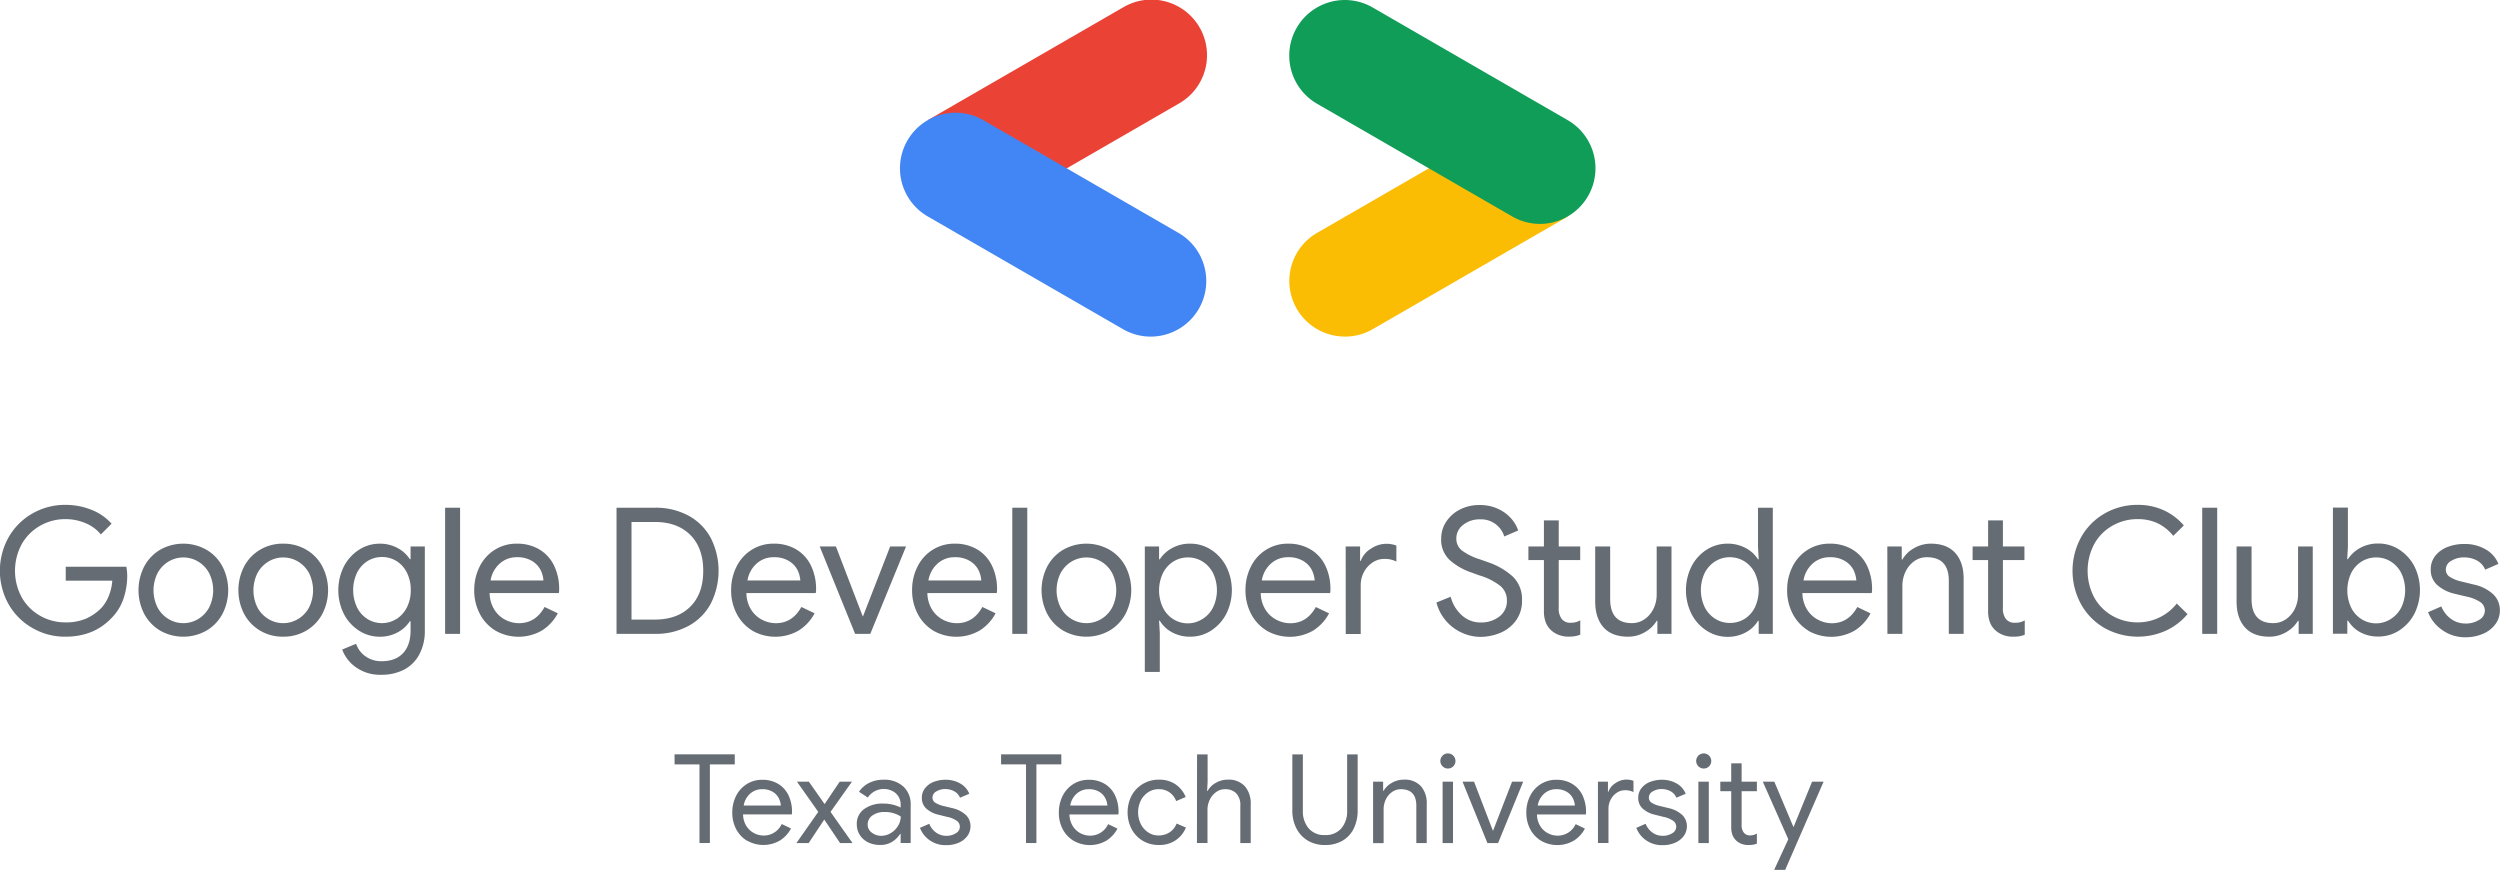<svg xmlns="http://www.w3.org/2000/svg" viewBox="0 0 868 302.01"><defs><style>.a{fill:#656c73;}.b{fill:#ea4335;}.c{fill:#4285f4;}.d{fill:#fbbc04;}.e{fill:#0f9d58;}</style></defs><path class="a" d="M13.3,218.67A22,22,0,0,1,5,210.41a23.82,23.82,0,0,1,0-23.25,22.05,22.05,0,0,1,8.26-8.26,22.61,22.61,0,0,1,11.41-3,24.08,24.08,0,0,1,9.08,1.71,18.25,18.25,0,0,1,7,4.83l-3.73,3.73a13.56,13.56,0,0,0-5.36-3.94,17.84,17.84,0,0,0-7-1.38,17.38,17.38,0,0,0-8.6,2.24,16.87,16.87,0,0,0-6.42,6.3,19.43,19.43,0,0,0,0,18.78,17,17,0,0,0,6.42,6.3,17.37,17.37,0,0,0,8.6,2.23,17.63,17.63,0,0,0,7.37-1.37,17.32,17.32,0,0,0,5.17-3.64,13.36,13.36,0,0,0,2.57-4.16A17.21,17.21,0,0,0,41,202.21H24.83v-4.83H45.88a18.48,18.48,0,0,1,.3,3.18,24.7,24.7,0,0,1-1.28,7.86,17.43,17.43,0,0,1-4.1,6.7q-6.18,6.56-16.09,6.55A22.52,22.52,0,0,1,13.3,218.67Z" transform="translate(-2.01 -0.61)"/><path class="a" d="M57.62,219.56a14.89,14.89,0,0,1-5.54-5.81,18.09,18.09,0,0,1,0-16.46,14.76,14.76,0,0,1,5.54-5.81,16.33,16.33,0,0,1,16.06,0,14.62,14.62,0,0,1,5.57,5.81,18,18,0,0,1,0,16.46,14.75,14.75,0,0,1-5.57,5.81,16.33,16.33,0,0,1-16.06,0Zm13.15-4a10.28,10.28,0,0,0,3.83-4,13.32,13.32,0,0,0,0-12,10.35,10.35,0,0,0-3.83-4,10,10,0,0,0-10.21,0,10.42,10.42,0,0,0-3.83,4,13.41,13.41,0,0,0,0,12,10.35,10.35,0,0,0,3.83,4,9.95,9.95,0,0,0,10.21,0Z" transform="translate(-2.01 -0.61)"/><path class="a" d="M92.31,219.56a14.82,14.82,0,0,1-5.54-5.81,18,18,0,0,1,0-16.46,14.69,14.69,0,0,1,5.54-5.81,15.36,15.36,0,0,1,8-2.11,15.53,15.53,0,0,1,8.05,2.11,14.62,14.62,0,0,1,5.57,5.81,18,18,0,0,1,0,16.46,14.75,14.75,0,0,1-5.57,5.81,15.63,15.63,0,0,1-8.05,2.11A15.46,15.46,0,0,1,92.31,219.56Zm13.15-4a10.35,10.35,0,0,0,3.83-4,13.41,13.41,0,0,0,0-12,10.42,10.42,0,0,0-3.83-4,10,10,0,0,0-5.14-1.4,9.89,9.89,0,0,0-5.07,1.4,10.42,10.42,0,0,0-3.83,4,13.41,13.41,0,0,0,0,12,10.35,10.35,0,0,0,3.83,4,9.8,9.8,0,0,0,5.07,1.41A9.92,9.92,0,0,0,105.46,215.55Z" transform="translate(-2.01 -0.61)"/><path class="a" d="M125.53,232.25a13,13,0,0,1-4.71-6.12l4.83-2a8.67,8.67,0,0,0,3.28,4.37,9.34,9.34,0,0,0,5.59,1.68q4.83,0,7.44-2.8c1.73-1.87,2.6-4.49,2.6-7.84v-3.25h-.25a11.39,11.39,0,0,1-4.22,3.86,12.65,12.65,0,0,1-6.24,1.53,13.17,13.17,0,0,1-7.16-2.09,15.07,15.07,0,0,1-5.26-5.77,18.51,18.51,0,0,1,0-16.58,15,15,0,0,1,5.26-5.77,13.08,13.08,0,0,1,7.16-2.09,12.65,12.65,0,0,1,6.24,1.53,11.37,11.37,0,0,1,4.22,3.85h.25v-4.41h4.95v29.13a17.1,17.1,0,0,1-2,8.5,12.53,12.53,0,0,1-5.35,5.2,16.82,16.82,0,0,1-7.68,1.71A14.47,14.47,0,0,1,125.53,232.25Zm14.07-16.68a10.06,10.06,0,0,0,3.64-4,12.76,12.76,0,0,0,1.38-6.09,12.91,12.91,0,0,0-1.38-6.12,9.82,9.82,0,0,0-3.64-4,9.49,9.49,0,0,0-4.95-1.35,9.35,9.35,0,0,0-5,1.38,10.09,10.09,0,0,0-3.64,4,14.13,14.13,0,0,0,0,12.18,10.06,10.06,0,0,0,3.64,4,9.53,9.53,0,0,0,9.91,0Z" transform="translate(-2.01 -0.61)"/><path class="a" d="M156.55,176.89h5.2v43.8h-5.2Z" transform="translate(-2.01 -0.61)"/><path class="a" d="M174.08,219.59a14.65,14.65,0,0,1-5.42-5.75,17.47,17.47,0,0,1-2-8.32,18.06,18.06,0,0,1,1.84-8.11,14.43,14.43,0,0,1,5.23-5.87,14.12,14.12,0,0,1,7.8-2.17,14.86,14.86,0,0,1,7.74,2,13.2,13.2,0,0,1,5.11,5.6,18.68,18.68,0,0,1,1.77,8.32,4.46,4.46,0,0,1-.12,1.23H172a11.24,11.24,0,0,0,1.66,5.78,9.77,9.77,0,0,0,3.82,3.51,10.32,10.32,0,0,0,4.74,1.17q5.74,0,8.87-5.63l4.59,2.2a15.7,15.7,0,0,1-5.41,5.91,16.21,16.21,0,0,1-16.15.15Zm16.61-17.44a9.83,9.83,0,0,0-1-3.67,8,8,0,0,0-3-3.12,9.67,9.67,0,0,0-5.23-1.28,8.69,8.69,0,0,0-5.94,2.2,10,10,0,0,0-3.18,5.87Z" transform="translate(-2.01 -0.61)"/><path class="a" d="M216.07,176.89h13.28a23.8,23.8,0,0,1,11.75,2.78,19.13,19.13,0,0,1,7.7,7.74,25.33,25.33,0,0,1,0,22.76,19.19,19.19,0,0,1-7.7,7.74,23.9,23.9,0,0,1-11.75,2.78H216.07Zm13.28,38.84q7.77,0,12.3-4.46t4.52-12.48q0-8-4.52-12.48t-12.3-4.47h-8.08v33.89Z" transform="translate(-2.01 -0.61)"/><path class="a" d="M263.27,219.59a14.62,14.62,0,0,1-5.41-5.75,17.35,17.35,0,0,1-2-8.32,17.92,17.92,0,0,1,1.84-8.11,14.36,14.36,0,0,1,5.23-5.87,14.12,14.12,0,0,1,7.8-2.17,14.91,14.91,0,0,1,7.74,2,13.12,13.12,0,0,1,5.1,5.6,18.55,18.55,0,0,1,1.78,8.32,4.46,4.46,0,0,1-.12,1.23H261.16a11.14,11.14,0,0,0,1.65,5.78,9.8,9.8,0,0,0,3.83,3.51,10.32,10.32,0,0,0,4.74,1.17q5.75,0,8.87-5.63l4.59,2.2a15.73,15.73,0,0,1-5.42,5.91,16.21,16.21,0,0,1-16.15.15Zm16.61-17.44a9.65,9.65,0,0,0-1-3.67,7.92,7.92,0,0,0-3-3.12,9.71,9.71,0,0,0-5.24-1.28,8.68,8.68,0,0,0-5.93,2.2,10,10,0,0,0-3.18,5.87Z" transform="translate(-2.01 -0.61)"/><path class="a" d="M286.61,190.34h5.63l9.3,24.23h.12l9.42-24.23h5.51l-12.42,30.35h-5.26Z" transform="translate(-2.01 -0.61)"/><path class="a" d="M326.1,219.59a14.62,14.62,0,0,1-5.41-5.75,17.35,17.35,0,0,1-2-8.32,17.92,17.92,0,0,1,1.84-8.11,14.36,14.36,0,0,1,5.23-5.87,14.12,14.12,0,0,1,7.8-2.17,14.91,14.91,0,0,1,7.74,2,13.12,13.12,0,0,1,5.1,5.6,18.55,18.55,0,0,1,1.78,8.32,4.46,4.46,0,0,1-.12,1.23H324a11.14,11.14,0,0,0,1.65,5.78,9.8,9.8,0,0,0,3.83,3.51,10.32,10.32,0,0,0,4.74,1.17q5.75,0,8.87-5.63l4.59,2.2a15.73,15.73,0,0,1-5.42,5.91,16.21,16.21,0,0,1-16.15.15Zm16.61-17.44a9.65,9.65,0,0,0-1-3.67,7.92,7.92,0,0,0-3-3.12,9.69,9.69,0,0,0-5.24-1.28,8.68,8.68,0,0,0-5.93,2.2,10,10,0,0,0-3.18,5.87Z" transform="translate(-2.01 -0.61)"/><path class="a" d="M353.48,176.89h5.2v43.8h-5.2Z" transform="translate(-2.01 -0.61)"/><path class="a" d="M371.16,219.56a14.82,14.82,0,0,1-5.54-5.81,18.09,18.09,0,0,1,0-16.46,14.69,14.69,0,0,1,5.54-5.81,16.33,16.33,0,0,1,16.06,0,14.62,14.62,0,0,1,5.57,5.81,18,18,0,0,1,0,16.46,14.75,14.75,0,0,1-5.57,5.81,16.33,16.33,0,0,1-16.06,0Zm13.15-4a10.28,10.28,0,0,0,3.83-4,13.32,13.32,0,0,0,0-12,10.35,10.35,0,0,0-3.83-4,10,10,0,0,0-10.21,0,10.42,10.42,0,0,0-3.83,4,13.41,13.41,0,0,0,0,12,10.35,10.35,0,0,0,3.83,4,9.95,9.95,0,0,0,10.21,0Z" transform="translate(-2.01 -0.61)"/><path class="a" d="M399.49,190.34h4.95v4.47h.25a11.6,11.6,0,0,1,4.22-3.88,12.68,12.68,0,0,1,6.36-1.56,13.12,13.12,0,0,1,7.22,2.11,15.09,15.09,0,0,1,5.26,5.78,18.38,18.38,0,0,1,0,16.52,15.23,15.23,0,0,1-5.26,5.78,13.2,13.2,0,0,1-7.22,2.11,12.84,12.84,0,0,1-6.39-1.56,10.9,10.9,0,0,1-4.19-4h-.25l.25,4.22V233.9h-5.2Zm20,25.21a10.06,10.06,0,0,0,3.67-4,13.84,13.84,0,0,0,0-12,10.12,10.12,0,0,0-3.67-4,9.42,9.42,0,0,0-5-1.4,9.58,9.58,0,0,0-5,1.37,10,10,0,0,0-3.67,4,14,14,0,0,0,0,12.14,9.87,9.87,0,0,0,3.67,4,9.5,9.5,0,0,0,5,1.38A9.34,9.34,0,0,0,419.46,215.55Z" transform="translate(-2.01 -0.61)"/><path class="a" d="M441.85,219.59a14.62,14.62,0,0,1-5.41-5.75,17.35,17.35,0,0,1-2-8.32,17.92,17.92,0,0,1,1.84-8.11,14.36,14.36,0,0,1,5.23-5.87,14.12,14.12,0,0,1,7.8-2.17,14.91,14.91,0,0,1,7.74,2,13.2,13.2,0,0,1,5.11,5.6,18.68,18.68,0,0,1,1.77,8.32,4.46,4.46,0,0,1-.12,1.23H439.74a11.14,11.14,0,0,0,1.65,5.78,9.8,9.8,0,0,0,3.83,3.51A10.32,10.32,0,0,0,450,217q5.75,0,8.87-5.63l4.59,2.2a15.73,15.73,0,0,1-5.42,5.91,16.21,16.21,0,0,1-16.15.15Zm16.61-17.44a9.65,9.65,0,0,0-1-3.67,7.92,7.92,0,0,0-3-3.12,9.67,9.67,0,0,0-5.23-1.28,8.69,8.69,0,0,0-5.94,2.2,10,10,0,0,0-3.18,5.87Z" transform="translate(-2.01 -0.61)"/><path class="a" d="M469.23,190.34h5v5h.24a8.15,8.15,0,0,1,3.52-4.22,9.73,9.73,0,0,1,5.29-1.71,10.11,10.11,0,0,1,3.55.61v5.56a8.79,8.79,0,0,0-4.28-.91,7.09,7.09,0,0,0-4,1.25,9.09,9.09,0,0,0-3,3.35,9.6,9.6,0,0,0-1.1,4.53v16.93h-5.2Z" transform="translate(-2.01 -0.61)"/><path class="a" d="M509.58,220.29a15.8,15.8,0,0,1-8.84-10.49l4.95-2a12.78,12.78,0,0,0,3.86,6.42,9.47,9.47,0,0,0,6.54,2.51,10.24,10.24,0,0,0,6.49-2.05,6.71,6.71,0,0,0,2.63-5.59,6.48,6.48,0,0,0-2.23-5,21.57,21.57,0,0,0-7.32-3.7l-2.75-1a21.74,21.74,0,0,1-7.58-4.35,9.6,9.6,0,0,1-2.94-7.46,10.48,10.48,0,0,1,1.71-5.78,12.31,12.31,0,0,1,4.74-4.25,14.47,14.47,0,0,1,6.82-1.59,14.89,14.89,0,0,1,6.64,1.4,13.61,13.61,0,0,1,4.53,3.43,11.7,11.7,0,0,1,2.29,4l-4.83,2.08a8.4,8.4,0,0,0-8.5-5.94,9,9,0,0,0-5.75,1.9,5.85,5.85,0,0,0-2.39,4.77,5.12,5.12,0,0,0,2,4.19,20.61,20.61,0,0,0,6.12,3l2.81,1a24.37,24.37,0,0,1,8.72,5.05,10.86,10.86,0,0,1,3.15,8.22,11.49,11.49,0,0,1-2.17,7.1,12.7,12.7,0,0,1-5.48,4.22,17.91,17.91,0,0,1-6.85,1.35A15.51,15.51,0,0,1,509.58,220.29Z" transform="translate(-2.01 -0.61)"/><path class="a" d="M543.1,221a8,8,0,0,1-2.66-1.68,7.26,7.26,0,0,1-1.8-2.77,10.94,10.94,0,0,1-.58-3.77V195.06h-5.39v-4.72h5.39v-9.05h5.14v9.05h7.46v4.72H543.2v16.52a6,6,0,0,0,1,3.88,3.71,3.71,0,0,0,3.18,1.37,6.24,6.24,0,0,0,3.3-.85v5a11.24,11.24,0,0,1-1.87.52,14.63,14.63,0,0,1-2.35.15A9,9,0,0,1,543.1,221Z" transform="translate(-2.01 -0.61)"/><path class="a" d="M558.76,218.43c-1.93-2.17-2.9-5.16-2.9-9V190.34h5.2v18.24q0,8.37,7.52,8.38a7.61,7.61,0,0,0,4.5-1.41,9.37,9.37,0,0,0,3.06-3.67,11.08,11.08,0,0,0,1.07-4.77V190.34h5.14v30.35h-4.9v-4.53h-.24a11,11,0,0,1-4.07,3.92,11.37,11.37,0,0,1-5.84,1.59Q561.67,221.67,558.76,218.43Z" transform="translate(-2.01 -0.61)"/><path class="a" d="M594.58,219.59a15,15,0,0,1-5.26-5.78,18.6,18.6,0,0,1,0-16.58,14.88,14.88,0,0,1,5.26-5.78,13.28,13.28,0,0,1,7.22-2.08,12.93,12.93,0,0,1,6.37,1.56,11.07,11.07,0,0,1,4.22,3.88h.24l-.24-4.16V176.89h5.14v43.8h-4.9v-4.53h-.24a10.92,10.92,0,0,1-4.22,4,12.93,12.93,0,0,1-6.37,1.56A13.37,13.37,0,0,1,594.58,219.59Zm13-4a9.89,9.89,0,0,0,3.68-4,14.13,14.13,0,0,0,0-12.14,10,10,0,0,0-3.68-4,9.55,9.55,0,0,0-5-1.37,9.43,9.43,0,0,0-5,1.4,10.2,10.2,0,0,0-3.67,4,13.93,13.93,0,0,0,0,12,10.13,10.13,0,0,0,3.67,4,9.35,9.35,0,0,0,5,1.41A9.46,9.46,0,0,0,607.58,215.58Z" transform="translate(-2.01 -0.61)"/><path class="a" d="M629.91,219.59a14.69,14.69,0,0,1-5.41-5.75,17.47,17.47,0,0,1-2-8.32,17.92,17.92,0,0,1,1.84-8.11,14.43,14.43,0,0,1,5.23-5.87,14.12,14.12,0,0,1,7.8-2.17,14.88,14.88,0,0,1,7.74,2,13.2,13.2,0,0,1,5.11,5.6,18.68,18.68,0,0,1,1.77,8.32,4.46,4.46,0,0,1-.12,1.23H627.8a11.24,11.24,0,0,0,1.66,5.78,9.77,9.77,0,0,0,3.82,3.51A10.32,10.32,0,0,0,638,217q5.75,0,8.87-5.63l4.59,2.2a15.78,15.78,0,0,1-5.41,5.91,16.23,16.23,0,0,1-16.16.15Zm16.62-17.44a9.83,9.83,0,0,0-1-3.67,8,8,0,0,0-3-3.12,9.67,9.67,0,0,0-5.23-1.28,8.69,8.69,0,0,0-5.94,2.2,10,10,0,0,0-3.18,5.87Z" transform="translate(-2.01 -0.61)"/><path class="a" d="M657.29,190.34h5v4.53h.24a10.36,10.36,0,0,1,4-3.91,11.56,11.56,0,0,1,5.87-1.59q5.57,0,8.48,3.24t2.9,8.87v19.21h-5.14V202.27q0-8.19-7.64-8.19a7.42,7.42,0,0,0-4.41,1.4,9.46,9.46,0,0,0-3,3.67,11.09,11.09,0,0,0-1.07,4.78v16.76h-5.2Z" transform="translate(-2.01 -0.61)"/><path class="a" d="M697.33,221a8,8,0,0,1-2.66-1.68,7.26,7.26,0,0,1-1.8-2.77,10.93,10.93,0,0,1-.59-3.77V195.06H686.9v-4.72h5.38v-9.05h5.14v9.05h7.47v4.72h-7.47v16.52a6,6,0,0,0,1,3.88,3.74,3.74,0,0,0,3.19,1.37A6.24,6.24,0,0,0,705,216v5a11.51,11.51,0,0,1-1.87.52,14.63,14.63,0,0,1-2.35.15A9,9,0,0,1,697.33,221Z" transform="translate(-2.01 -0.61)"/><path class="a" d="M732.72,218.67a21.58,21.58,0,0,1-8.16-8.26,24.24,24.24,0,0,1,0-23.25,21.65,21.65,0,0,1,8.16-8.26,22.74,22.74,0,0,1,11.51-3,21.44,21.44,0,0,1,9,1.86,20.29,20.29,0,0,1,7,5.29l-3.67,3.61a15.64,15.64,0,0,0-5.47-4.4,16.11,16.11,0,0,0-6.88-1.41,17.42,17.42,0,0,0-8.69,2.24,16.51,16.51,0,0,0-6.33,6.3,19.86,19.86,0,0,0,0,18.78,16.65,16.65,0,0,0,6.33,6.3,17.41,17.41,0,0,0,8.69,2.23,17.2,17.2,0,0,0,13.58-6.54l3.73,3.67a21.66,21.66,0,0,1-7.46,5.72,23.79,23.79,0,0,1-21.36-.89Z" transform="translate(-2.01 -0.61)"/><path class="a" d="M766.62,176.89h5.2v43.8h-5.2Z" transform="translate(-2.01 -0.61)"/><path class="a" d="M781.45,218.43c-1.93-2.17-2.9-5.16-2.9-9V190.34h5.2v18.24q0,8.37,7.52,8.38a7.61,7.61,0,0,0,4.5-1.41,9.37,9.37,0,0,0,3.06-3.67,11.08,11.08,0,0,0,1.07-4.77V190.34H805v30.35h-4.9v-4.53h-.24a11,11,0,0,1-4.07,3.92,11.4,11.4,0,0,1-5.84,1.59Q784.37,221.67,781.45,218.43Z" transform="translate(-2.01 -0.61)"/><path class="a" d="M821.46,220.11a11,11,0,0,1-4.19-4H817v4.53h-5v-43.8h5.2v13.76l-.24,4.16h.24a11.69,11.69,0,0,1,4.22-3.88,12.71,12.71,0,0,1,6.37-1.56,13.14,13.14,0,0,1,7.22,2.11,15.17,15.17,0,0,1,5.26,5.78,18.47,18.47,0,0,1,0,16.52,15.31,15.31,0,0,1-5.26,5.78,13.23,13.23,0,0,1-7.22,2.11A12.88,12.88,0,0,1,821.46,220.11Zm10.59-4.56a10.13,10.13,0,0,0,3.67-4,13.93,13.93,0,0,0,0-12,10.2,10.2,0,0,0-3.67-4,9.43,9.43,0,0,0-5-1.4,9.55,9.55,0,0,0-5,1.37,10,10,0,0,0-3.68,4,14.13,14.13,0,0,0,0,12.14,9.89,9.89,0,0,0,3.68,4,9.46,9.46,0,0,0,5,1.38A9.35,9.35,0,0,0,832.05,215.55Z" transform="translate(-2.01 -0.61)"/><path class="a" d="M849.76,219.22a13.06,13.06,0,0,1-4.71-6.06l4.59-2a9.8,9.8,0,0,0,3.45,4.4,8.44,8.44,0,0,0,4.87,1.53,8.56,8.56,0,0,0,4.86-1.29,3.69,3.69,0,0,0,1.93-3.12,3.6,3.6,0,0,0-1.44-2.93,13,13,0,0,0-4.92-2l-4.16-1a13.41,13.41,0,0,1-5.85-2.88,6.89,6.89,0,0,1-2.41-5.5,7.5,7.5,0,0,1,1.62-4.84,10,10,0,0,1,4.31-3.05,16,16,0,0,1,5.87-1,14.33,14.33,0,0,1,7.13,1.8,10.12,10.12,0,0,1,4.56,5.11l-4.59,2a6.52,6.52,0,0,0-3-3.25,9.43,9.43,0,0,0-4.43-1,8.13,8.13,0,0,0-4.31,1.17,3.42,3.42,0,0,0-1.93,3,2.94,2.94,0,0,0,1.25,2.51,12.33,12.33,0,0,0,4,1.65l4.53,1.11a14.16,14.16,0,0,1,6.76,3.45,7.62,7.62,0,0,1,2.23,5.48,8,8,0,0,1-1.53,4.77,10.16,10.16,0,0,1-4.28,3.36,15.17,15.17,0,0,1-6.24,1.23A13.58,13.58,0,0,1,849.76,219.22Z" transform="translate(-2.01 -0.61)"/><path class="b" d="M372,59.27,411.2,36.63A19.3,19.3,0,1,0,391.91,3.2L324.13,42.33Z" transform="translate(-2.01 -0.61)"/><path class="c" d="M401.54,117.48a19.3,19.3,0,0,0,9.66-36L343.43,42.33a19.3,19.3,0,0,0-19.3,33.43l67.78,39.13A19.21,19.21,0,0,0,401.54,117.48Z" transform="translate(-2.01 -0.61)"/><path class="d" d="M469,117.48a19.28,19.28,0,0,0,9.64-2.59l67.77-39.13L499.12,58.47l-39.83,23a19.3,19.3,0,0,0,9.66,36Z" transform="translate(-2.01 -0.61)"/><path class="e" d="M536.69,78.35a19.31,19.31,0,0,0,9.67-36L478.59,3.2a19.3,19.3,0,1,0-19.3,33.43l67.77,39.13A19.27,19.27,0,0,0,536.69,78.35Z" transform="translate(-2.01 -0.61)"/><path class="a" d="M244.87,266h-8.65v-3.48h20.9V266h-8.64v27.31h-3.61Z" transform="translate(-2.01 -0.61)"/><path class="a" d="M261.45,292.56a10.3,10.3,0,0,1-3.81-4,12.21,12.21,0,0,1-1.38-5.85,12.63,12.63,0,0,1,1.29-5.7,10.15,10.15,0,0,1,3.68-4.13,9.94,9.94,0,0,1,5.49-1.53,10.47,10.47,0,0,1,5.44,1.4,9.27,9.27,0,0,1,3.59,3.94A13.11,13.11,0,0,1,277,282.5a3,3,0,0,1-.08.86H260a7.92,7.92,0,0,0,1.16,4.06,7,7,0,0,0,2.69,2.47,7.26,7.26,0,0,0,3.34.82,6.82,6.82,0,0,0,6.23-4l3.23,1.55a11,11,0,0,1-3.81,4.15,11.39,11.39,0,0,1-11.35.11Zm11.67-12.26a6.62,6.62,0,0,0-.73-2.58,5.49,5.49,0,0,0-2.08-2.19,6.85,6.85,0,0,0-3.68-.91,6.11,6.11,0,0,0-4.17,1.55,7,7,0,0,0-2.24,4.13Z" transform="translate(-2.01 -0.61)"/><path class="a" d="M286.11,282.5l-7.4-10.5h4.13l5.47,7.79,5.24-7.79h4.26l-7.44,10.5L298,293.33h-4.31l-5.5-8.17-5.42,8.17h-4.26Z" transform="translate(-2.01 -0.61)"/><path class="a" d="M303.47,293.1a7.15,7.15,0,0,1-2.93-2.58,6.83,6.83,0,0,1-1.05-3.72,6.19,6.19,0,0,1,2.56-5.29,10.74,10.74,0,0,1,6.56-1.9,14,14,0,0,1,3.57.43,12.19,12.19,0,0,1,2.53.95v-1.12a5,5,0,0,0-.79-2.77,5.26,5.26,0,0,0-2.13-1.89,6.68,6.68,0,0,0-8.47,2.3l-3.06-2a9.08,9.08,0,0,1,3.53-3.08,10.92,10.92,0,0,1,4.95-1.1,9.74,9.74,0,0,1,6.92,2.37A8.29,8.29,0,0,1,318.2,280v13.29h-3.49v-3.14h-.17a8.8,8.8,0,0,1-2.79,2.74,7.6,7.6,0,0,1-4.09,1.09A9.38,9.38,0,0,1,303.47,293.1Zm7.76-3.21a7.29,7.29,0,0,0,2.52-2.45,6.24,6.24,0,0,0,1-3.35,10,10,0,0,0-5.55-1.55,7,7,0,0,0-4.32,1.22,3.78,3.78,0,0,0-1.61,3.12,3.4,3.4,0,0,0,1.42,2.82,5.28,5.28,0,0,0,3.31,1.1A6.31,6.31,0,0,0,311.23,289.89Z" transform="translate(-2.01 -0.61)"/><path class="a" d="M324.73,292.3a9.13,9.13,0,0,1-3.31-4.26l3.23-1.42a6.88,6.88,0,0,0,2.43,3.1,5.88,5.88,0,0,0,3.42,1.08,6,6,0,0,0,3.42-.91,2.6,2.6,0,0,0,1.35-2.19,2.54,2.54,0,0,0-1-2.06,9.11,9.11,0,0,0-3.46-1.42l-2.93-.73a9.48,9.48,0,0,1-4.1-2,4.82,4.82,0,0,1-1.7-3.87,5.22,5.22,0,0,1,1.14-3.39,7.06,7.06,0,0,1,3-2.16,11.52,11.52,0,0,1,4.13-.73,10.14,10.14,0,0,1,5,1.27,7.12,7.12,0,0,1,3.2,3.59l-3.22,1.38a4.61,4.61,0,0,0-2.09-2.28,6.59,6.59,0,0,0-3.12-.73,5.69,5.69,0,0,0-3,.82,2.4,2.4,0,0,0-1.35,2.1,2.07,2.07,0,0,0,.88,1.77,8.86,8.86,0,0,0,2.82,1.16l3.18.77a10.07,10.07,0,0,1,4.75,2.43,5.32,5.32,0,0,1,1.57,3.85,5.72,5.72,0,0,1-1.07,3.36,7.22,7.22,0,0,1-3,2.36,10.57,10.57,0,0,1-4.38.86A9.53,9.53,0,0,1,324.73,292.3Z" transform="translate(-2.01 -0.61)"/><path class="a" d="M358.24,266h-8.65v-3.48H370.5V266h-8.65v27.31h-3.61Z" transform="translate(-2.01 -0.61)"/><path class="a" d="M374.82,292.56a10.3,10.3,0,0,1-3.81-4,12.2,12.2,0,0,1-1.37-5.85,12.63,12.63,0,0,1,1.29-5.7,10.13,10.13,0,0,1,3.67-4.13,10,10,0,0,1,5.49-1.53,10.47,10.47,0,0,1,5.44,1.4,9.2,9.2,0,0,1,3.59,3.94,13.11,13.11,0,0,1,1.25,5.85,2.93,2.93,0,0,1-.09.86H373.33a7.83,7.83,0,0,0,1.17,4.06,6.87,6.87,0,0,0,2.68,2.47,7.26,7.26,0,0,0,3.34.82,6.82,6.82,0,0,0,6.23-4L390,288.3a11,11,0,0,1-3.81,4.15,11.39,11.39,0,0,1-11.35.11ZM386.5,280.3a6.64,6.64,0,0,0-.74-2.58,5.49,5.49,0,0,0-2.08-2.19,6.85,6.85,0,0,0-3.68-.91,6.12,6.12,0,0,0-4.17,1.55,7,7,0,0,0-2.24,4.13Z" transform="translate(-2.01 -0.61)"/><path class="a" d="M398.8,292.54a10.31,10.31,0,0,1-3.9-4.09,12.77,12.77,0,0,1,0-11.59,10.36,10.36,0,0,1,3.9-4.06,10.7,10.7,0,0,1,5.59-1.49,9.86,9.86,0,0,1,5.85,1.68,9.76,9.76,0,0,1,3.44,4.34l-3.31,1.42a6.22,6.22,0,0,0-6.2-4.13,6.32,6.32,0,0,0-3.42,1,7.5,7.5,0,0,0-2.6,2.83,9.34,9.34,0,0,0,0,8.37,7.44,7.44,0,0,0,2.6,2.86,6.39,6.39,0,0,0,3.42,1,7,7,0,0,0,3.92-1.08,6.56,6.56,0,0,0,2.45-3.05l3.22,1.38a9.63,9.63,0,0,1-3.48,4.36,9.92,9.92,0,0,1-5.89,1.7A10.69,10.69,0,0,1,398.8,292.54Z" transform="translate(-2.01 -0.61)"/><path class="a" d="M417.63,262.54h3.66v9.63l-.17,3.06h.17a7.22,7.22,0,0,1,2.82-2.8,8.13,8.13,0,0,1,4.15-1.12,7.56,7.56,0,0,1,6,2.33,9.12,9.12,0,0,1,2,6.19v13.5h-3.61V280.39a5.83,5.83,0,0,0-1.45-4.37,5.29,5.29,0,0,0-3.84-1.4,5.16,5.16,0,0,0-3.12,1,7,7,0,0,0-2.2,2.66,7.85,7.85,0,0,0-.79,3.42v11.61h-3.66Z" transform="translate(-2.01 -0.61)"/><path class="a" d="M456.13,292.5a10.41,10.41,0,0,1-4-4.26,13.42,13.42,0,0,1-1.42-6.3v-19.4h3.65v19.57a9.1,9.1,0,0,0,2,6.08,7,7,0,0,0,5.68,2.35,7.08,7.08,0,0,0,5.7-2.35,9.05,9.05,0,0,0,2-6.08V262.54h3.65v19.4a14.19,14.19,0,0,1-1.35,6.32,9.9,9.9,0,0,1-3.94,4.26A11.84,11.84,0,0,1,462,294,11.41,11.41,0,0,1,456.13,292.5Z" transform="translate(-2.01 -0.61)"/><path class="a" d="M478.75,272h3.48v3.18h.17a7.38,7.38,0,0,1,2.84-2.75,8.19,8.19,0,0,1,4.13-1.12,7.59,7.59,0,0,1,6,2.28,9,9,0,0,1,2,6.24v13.5h-3.61V280.39c0-3.84-1.79-5.77-5.38-5.77a5.22,5.22,0,0,0-3.09,1,6.56,6.56,0,0,0-2.13,2.58,7.82,7.82,0,0,0-.76,3.36v11.78h-3.65Z" transform="translate(-2.01 -0.61)"/><path class="a" d="M502.88,266.67a2.58,2.58,0,0,1,0-3.7,2.49,2.49,0,0,1,1.85-.77,2.63,2.63,0,0,1,2.62,2.62,2.6,2.6,0,0,1-2.62,2.62A2.53,2.53,0,0,1,502.88,266.67Zm0,5.33h3.61v21.33h-3.61Z" transform="translate(-2.01 -0.61)"/><path class="a" d="M509.8,272h4l6.53,17h.09L527,272h3.87l-8.73,21.33h-3.69Z" transform="translate(-2.01 -0.61)"/><path class="a" d="M537.13,292.56a10.2,10.2,0,0,1-3.8-4,12.21,12.21,0,0,1-1.38-5.85,12.63,12.63,0,0,1,1.29-5.7,10.15,10.15,0,0,1,3.68-4.13,9.93,9.93,0,0,1,5.48-1.53,10.41,10.41,0,0,1,5.44,1.4,9.2,9.2,0,0,1,3.59,3.94,13.11,13.11,0,0,1,1.25,5.85,2.93,2.93,0,0,1-.09.86H535.65a7.82,7.82,0,0,0,1.16,4.06,6.9,6.9,0,0,0,2.69,2.47,7.19,7.19,0,0,0,3.33.82,6.83,6.83,0,0,0,6.24-4l3.22,1.55a10.92,10.92,0,0,1-3.8,4.15,11.41,11.41,0,0,1-11.36.11Zm11.68-12.26a6.79,6.79,0,0,0-.73-2.58,5.52,5.52,0,0,0-2.09-2.19,6.81,6.81,0,0,0-3.67-.91,6.15,6.15,0,0,0-4.18,1.55,7,7,0,0,0-2.23,4.13Z" transform="translate(-2.01 -0.61)"/><path class="a" d="M556.81,272h3.48v3.49h.17a5.77,5.77,0,0,1,2.48-3,6.75,6.75,0,0,1,3.72-1.21,7.23,7.23,0,0,1,2.49.43v3.92a6.16,6.16,0,0,0-3-.65,4.92,4.92,0,0,0-2.81.89,6.25,6.25,0,0,0-2.09,2.35,6.66,6.66,0,0,0-.78,3.19v11.89h-3.65Z" transform="translate(-2.01 -0.61)"/><path class="a" d="M573.45,292.3a9.13,9.13,0,0,1-3.31-4.26l3.23-1.42a6.88,6.88,0,0,0,2.43,3.1,5.88,5.88,0,0,0,3.42,1.08,6,6,0,0,0,3.42-.91A2.6,2.6,0,0,0,584,287.7a2.54,2.54,0,0,0-1-2.06,9.11,9.11,0,0,0-3.46-1.42l-2.93-.73a9.48,9.48,0,0,1-4.1-2,4.82,4.82,0,0,1-1.7-3.87,5.22,5.22,0,0,1,1.14-3.39,7.06,7.06,0,0,1,3-2.16,11.52,11.52,0,0,1,4.13-.73,10.14,10.14,0,0,1,5,1.27,7.12,7.12,0,0,1,3.2,3.59l-3.22,1.38a4.61,4.61,0,0,0-2.09-2.28,6.59,6.59,0,0,0-3.12-.73,5.69,5.69,0,0,0-3,.82,2.4,2.4,0,0,0-1.35,2.1,2.07,2.07,0,0,0,.88,1.77,8.76,8.76,0,0,0,2.82,1.16l3.18.77a10.07,10.07,0,0,1,4.75,2.43,5.32,5.32,0,0,1,1.57,3.85,5.72,5.72,0,0,1-1.07,3.36,7.22,7.22,0,0,1-3,2.36,10.57,10.57,0,0,1-4.38.86A9.53,9.53,0,0,1,573.45,292.3Z" transform="translate(-2.01 -0.61)"/><path class="a" d="M591.69,266.67a2.62,2.62,0,1,1,4.47-1.85,2.57,2.57,0,0,1-.75,1.85,2.63,2.63,0,0,1-3.72,0Zm0,5.33h3.62v21.33h-3.62Z" transform="translate(-2.01 -0.61)"/><path class="a" d="M606.64,293.58a5.58,5.58,0,0,1-1.87-1.18,5,5,0,0,1-1.27-1.95,7.53,7.53,0,0,1-.41-2.65V275.31H599.3V272h3.79v-6.36h3.61V272H612v3.31H606.7v11.62a4.22,4.22,0,0,0,.73,2.73,2.63,2.63,0,0,0,2.24,1A4.38,4.38,0,0,0,612,290v3.53a7.4,7.4,0,0,1-1.31.36A9.33,9.33,0,0,1,609,294,6.18,6.18,0,0,1,606.64,293.58Z" transform="translate(-2.01 -0.61)"/><path class="a" d="M622.91,292l-8.86-20h4l6.62,15.7h.09l6.41-15.7h4l-13.34,30.62H618Z" transform="translate(-2.01 -0.61)"/></svg>